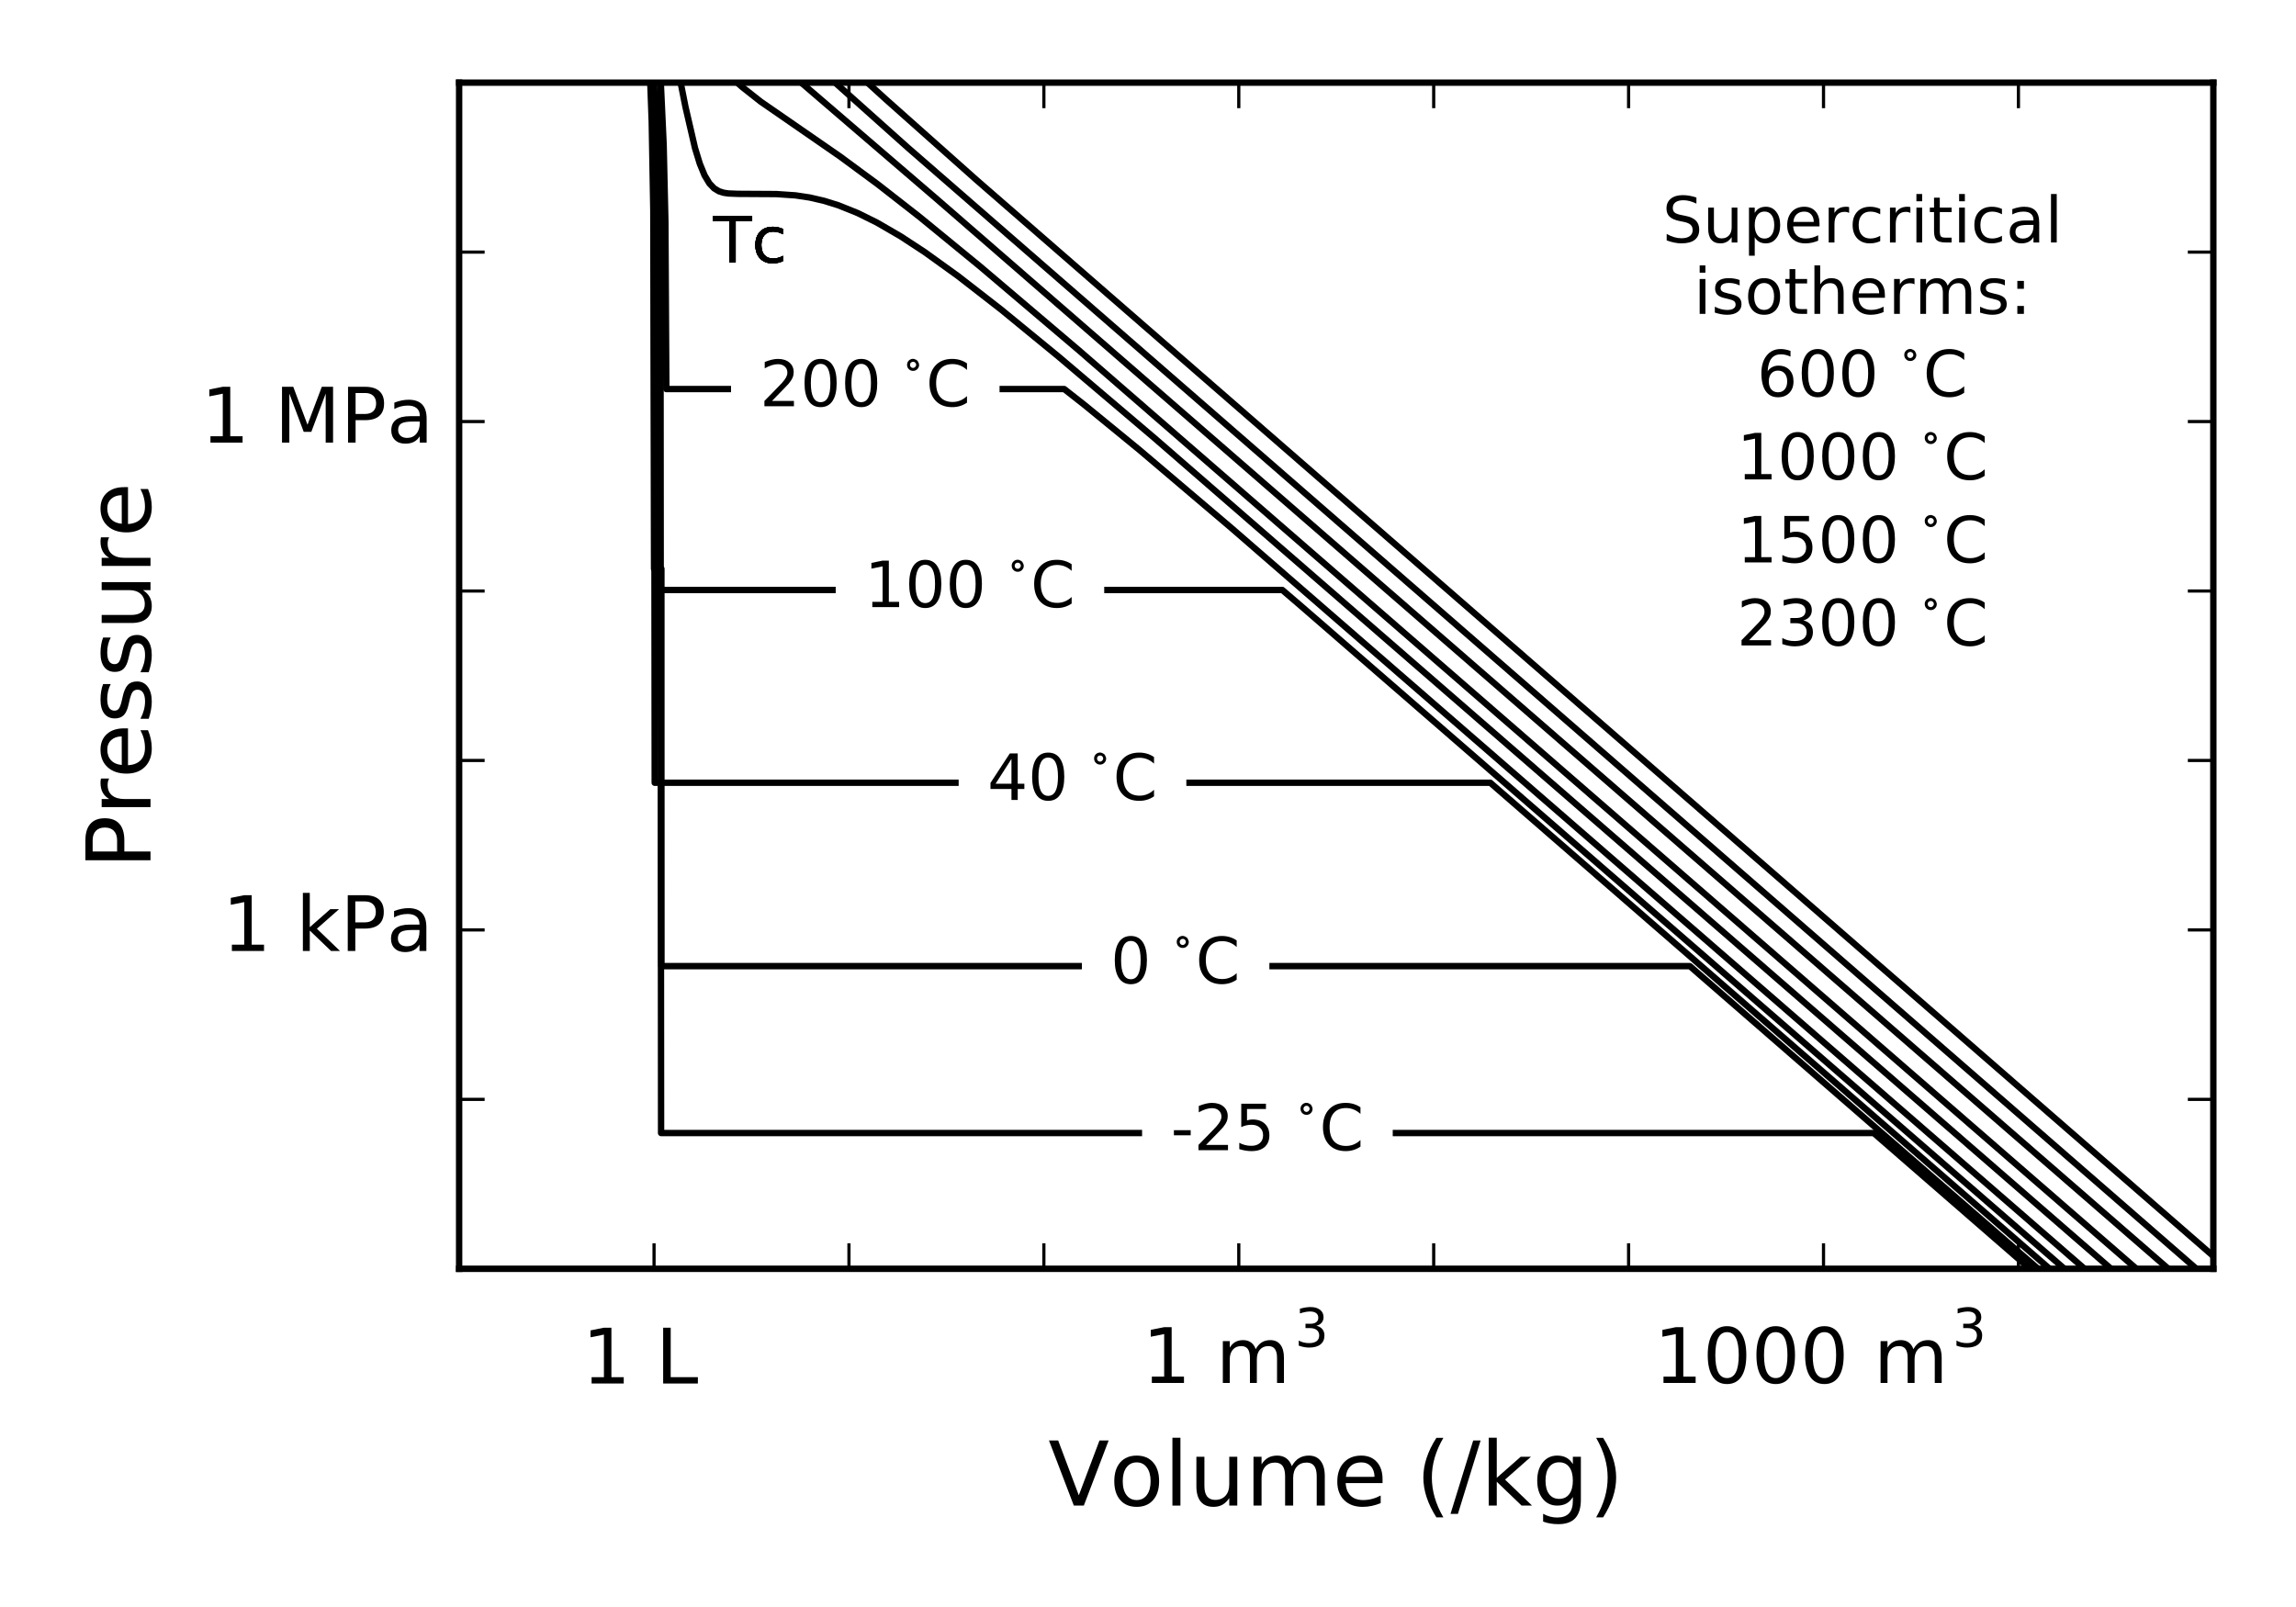 <?xml version="1.0" encoding="utf-8" standalone="no"?>
<!DOCTYPE svg PUBLIC "-//W3C//DTD SVG 1.1//EN"
  "http://www.w3.org/Graphics/SVG/1.1/DTD/svg11.dtd">
<!-- Created with matplotlib (http://matplotlib.org/) -->
<svg height="252pt" version="1.1" viewBox="0 0 360 252" width="360pt" xmlns="http://www.w3.org/2000/svg" xmlns:xlink="http://www.w3.org/1999/xlink">
 <defs>
  <style type="text/css">
*{stroke-linecap:butt;stroke-linejoin:round;stroke-miterlimit:100000;}
  </style>
 </defs>
 <g id="figure_1">
  <g id="patch_1">
   <path d="M 0 252 
L 360 252 
L 360 0 
L 0 0 
z
" style="fill:#ffffff;"/>
  </g>
  <g id="axes_1">
   <g id="patch_2">
    <path d="M 71.989 198.964 
L 347.04 198.964 
L 347.04 12.96 
L 71.989 12.96 
z
" style="fill:#ffffff;"/>
   </g>
   <g id="line2d_1">
    <path clip-path="url(#pd79fb20209)" d="M 318.279 198.964 
L 293.791 177.674 
L 103.654 177.674 
L 103.544 16.288 
L 103.508 12.96 
L 103.508 12.96 
" style="fill:none;stroke:#000000;stroke-linecap:square;"/>
   </g>
   <g id="line2d_2">
    <path clip-path="url(#pd79fb20209)" d="M 319.553 198.964 
L 264.958 151.503 
L 103.705 151.503 
L 103.705 89.193 
L 102.552 89.193 
L 102.437 32.981 
L 102.188 19.12 
L 101.963 12.96 
L 101.963 12.96 
" style="fill:none;stroke:#000000;stroke-linecap:square;"/>
   </g>
   <g id="line2d_3">
    <path clip-path="url(#pd79fb20209)" d="M 321.367 198.964 
L 233.669 122.746 
L 102.655 122.746 
L 102.553 32.921 
L 102.318 18.505 
L 102.134 12.96 
L 102.134 12.96 
" style="fill:none;stroke:#000000;stroke-linecap:square;"/>
   </g>
   <g id="line2d_4">
    <path clip-path="url(#pd79fb20209)" d="M 323.693 198.964 
L 203.926 94.974 
L 201.055 92.514 
L 103.115 92.514 
L 103.005 33.049 
L 102.775 19.389 
L 102.554 12.96 
L 102.554 12.96 
" style="fill:none;stroke:#000000;stroke-linecap:square;"/>
   </g>
   <g id="line2d_5">
    <path clip-path="url(#pd79fb20209)" d="M 326.845 198.964 
L 193.084 82.806 
L 178.638 70.54 
L 170.077 63.531 
L 166.867 61.01 
L 104.481 61.01 
L 104.33 34.801 
L 104.055 22.667 
L 103.633 13.445 
L 103.603 12.96 
L 103.603 12.96 
" style="fill:none;stroke:#000000;stroke-linecap:square;"/>
   </g>
   <g id="line2d_6">
    <path clip-path="url(#pd79fb20209)" d="M 331 198.964 
L 180.982 68.669 
L 165.98 55.929 
L 156.979 48.55 
L 150.228 43.303 
L 144.978 39.523 
L 141.227 37.067 
L 137.477 34.892 
L 134.476 33.409 
L 131.476 32.201 
L 129.226 31.497 
L 126.976 30.975 
L 124.725 30.637 
L 121.725 30.433 
L 115.724 30.397 
L 114.224 30.339 
L 113.474 30.229 
L 112.724 29.992 
L 111.974 29.538 
L 111.224 28.751 
L 110.474 27.498 
L 109.723 25.666 
L 108.973 23.218 
L 107.473 16.738 
L 106.723 12.96 
L 106.723 12.96 
" style="fill:none;stroke:#000000;stroke-linecap:square;"/>
   </g>
   <g id="line2d_7">
    <path clip-path="url(#pd79fb20209)" d="M 334.977 198.964 
L 169.158 54.932 
L 153.75 41.849 
L 144.212 34.035 
L 137.608 28.881 
L 131.738 24.555 
L 125.135 19.987 
L 119.265 15.932 
L 116.33 13.614 
L 115.597 12.96 
L 115.597 12.96 
" style="fill:none;stroke:#000000;stroke-linecap:square;"/>
   </g>
   <g id="line2d_8">
    <path clip-path="url(#pd79fb20209)" d="M 339.982 198.964 
L 147.135 31.432 
L 125.628 12.96 
L 125.628 12.96 
" style="fill:none;stroke:#000000;stroke-linecap:square;"/>
   </g>
   <g id="line2d_9">
    <path clip-path="url(#pd79fb20209)" d="M 344.379 198.964 
L 142.363 23.171 
L 130.941 12.96 
L 130.941 12.96 
" style="fill:none;stroke:#000000;stroke-linecap:square;"/>
   </g>
   <g id="line2d_10">
    <path clip-path="url(#pd79fb20209)" d="M 349.322 198.964 
L 153.138 28.249 
L 138.871 15.554 
L 136.017 12.96 
L 136.017 12.96 
" style="fill:none;stroke:#000000;stroke-linecap:square;"/>
   </g>
   <g id="patch_3">
    <path d="M 347.04 198.964 
L 347.04 12.96 
" style="fill:none;stroke:#000000;stroke-linecap:square;stroke-linejoin:miter;"/>
   </g>
   <g id="patch_4">
    <path d="M 71.989 198.964 
L 347.04 198.964 
" style="fill:none;stroke:#000000;stroke-linecap:square;stroke-linejoin:miter;"/>
   </g>
   <g id="patch_5">
    <path d="M 71.989 198.964 
L 71.989 12.96 
" style="fill:none;stroke:#000000;stroke-linecap:square;stroke-linejoin:miter;"/>
   </g>
   <g id="patch_6">
    <path d="M 71.989 12.96 
L 347.04 12.96 
" style="fill:none;stroke:#000000;stroke-linecap:square;stroke-linejoin:miter;"/>
   </g>
   <g id="matplotlib.axis_1">
    <g id="xtick_1">
     <g id="line2d_11">
      <defs>
       <path d="M 0 0 
L 0 -4 
" id="m6e76fb5f60" style="stroke:#000000;stroke-width:0.5;"/>
      </defs>
      <g>
       <use style="stroke:#000000;stroke-width:0.5;" x="102.551" xlink:href="#m6e76fb5f60" y="198.964"/>
      </g>
     </g>
     <g id="line2d_12">
      <defs>
       <path d="M 0 0 
L 0 4 
" id="m6446c2acc0" style="stroke:#000000;stroke-width:0.5;"/>
      </defs>
      <g>
       <use style="stroke:#000000;stroke-width:0.5;" x="102.551" xlink:href="#m6446c2acc0" y="12.96"/>
      </g>
     </g>
     <g id="text_1">
      <!-- $\mathregular{1\ L^{\ }}$ -->
      <defs>
       <path d="M 9.812 72.906 
L 19.672 72.906 
L 19.672 8.297 
L 55.172 8.297 
L 55.172 0 
L 9.812 0 
z
" id="BitstreamVeraSans-Roman-4c"/>
       <path d="M 12.406 8.297 
L 28.516 8.297 
L 28.516 63.922 
L 10.984 60.406 
L 10.984 69.391 
L 28.422 72.906 
L 38.281 72.906 
L 38.281 8.297 
L 54.391 8.297 
L 54.391 0 
L 12.406 0 
z
" id="BitstreamVeraSans-Roman-31"/>
      </defs>
      <g transform="translate(91.271 216.964)scale(0.12 -0.12)">
       <use transform="translate(0.0 0.094)" xlink:href="#BitstreamVeraSans-Roman-31"/>
       <use transform="translate(96.093 0.094)" xlink:href="#BitstreamVeraSans-Roman-4c"/>
      </g>
     </g>
    </g>
    <g id="xtick_2">
     <g id="line2d_13">
      <g>
       <use style="stroke:#000000;stroke-width:0.5;" x="133.112" xlink:href="#m6e76fb5f60" y="198.964"/>
      </g>
     </g>
     <g id="line2d_14">
      <g>
       <use style="stroke:#000000;stroke-width:0.5;" x="133.112" xlink:href="#m6446c2acc0" y="12.96"/>
      </g>
     </g>
    </g>
    <g id="xtick_3">
     <g id="line2d_15">
      <g>
       <use style="stroke:#000000;stroke-width:0.5;" x="163.673" xlink:href="#m6e76fb5f60" y="198.964"/>
      </g>
     </g>
     <g id="line2d_16">
      <g>
       <use style="stroke:#000000;stroke-width:0.5;" x="163.673" xlink:href="#m6446c2acc0" y="12.96"/>
      </g>
     </g>
    </g>
    <g id="xtick_4">
     <g id="line2d_17">
      <g>
       <use style="stroke:#000000;stroke-width:0.5;" x="194.234" xlink:href="#m6e76fb5f60" y="198.964"/>
      </g>
     </g>
     <g id="line2d_18">
      <g>
       <use style="stroke:#000000;stroke-width:0.5;" x="194.234" xlink:href="#m6446c2acc0" y="12.96"/>
      </g>
     </g>
     <g id="text_2">
      <!-- $\mathregular{1\ m^3}$ -->
      <defs>
       <path d="M 40.578 39.312 
Q 47.656 37.797 51.625 33 
Q 55.609 28.219 55.609 21.188 
Q 55.609 10.406 48.188 4.484 
Q 40.766 -1.422 27.094 -1.422 
Q 22.516 -1.422 17.656 -0.516 
Q 12.797 0.391 7.625 2.203 
L 7.625 11.719 
Q 11.719 9.328 16.594 8.109 
Q 21.484 6.891 26.812 6.891 
Q 36.078 6.891 40.938 10.547 
Q 45.797 14.203 45.797 21.188 
Q 45.797 27.641 41.281 31.266 
Q 36.766 34.906 28.719 34.906 
L 20.219 34.906 
L 20.219 43.016 
L 29.109 43.016 
Q 36.375 43.016 40.234 45.922 
Q 44.094 48.828 44.094 54.297 
Q 44.094 59.906 40.109 62.906 
Q 36.141 65.922 28.719 65.922 
Q 24.656 65.922 20.016 65.031 
Q 15.375 64.156 9.812 62.312 
L 9.812 71.094 
Q 15.438 72.656 20.344 73.438 
Q 25.25 74.219 29.594 74.219 
Q 40.828 74.219 47.359 69.109 
Q 53.906 64.016 53.906 55.328 
Q 53.906 49.266 50.438 45.094 
Q 46.969 40.922 40.578 39.312 
" id="BitstreamVeraSans-Roman-33"/>
       <path d="M 52 44.188 
Q 55.375 50.25 60.062 53.125 
Q 64.75 56 71.094 56 
Q 79.641 56 84.281 50.016 
Q 88.922 44.047 88.922 33.016 
L 88.922 0 
L 79.891 0 
L 79.891 32.719 
Q 79.891 40.578 77.094 44.375 
Q 74.312 48.188 68.609 48.188 
Q 61.625 48.188 57.562 43.547 
Q 53.516 38.922 53.516 30.906 
L 53.516 0 
L 44.484 0 
L 44.484 32.719 
Q 44.484 40.625 41.703 44.406 
Q 38.922 48.188 33.109 48.188 
Q 26.219 48.188 22.156 43.531 
Q 18.109 38.875 18.109 30.906 
L 18.109 0 
L 9.078 0 
L 9.078 54.688 
L 18.109 54.688 
L 18.109 46.188 
Q 21.188 51.219 25.484 53.609 
Q 29.781 56 35.688 56 
Q 41.656 56 45.828 52.969 
Q 50 49.953 52 44.188 
" id="BitstreamVeraSans-Roman-6d"/>
      </defs>
      <g transform="translate(179.114 216.964)scale(0.12 -0.12)">
       <use transform="translate(0.0 0.797)" xlink:href="#BitstreamVeraSans-Roman-31"/>
       <use transform="translate(96.093 0.797)" xlink:href="#BitstreamVeraSans-Roman-6d"/>
       <use transform="translate(199.018 48.047)scale(0.7)" xlink:href="#BitstreamVeraSans-Roman-33"/>
      </g>
     </g>
    </g>
    <g id="xtick_5">
     <g id="line2d_19">
      <g>
       <use style="stroke:#000000;stroke-width:0.5;" x="224.795" xlink:href="#m6e76fb5f60" y="198.964"/>
      </g>
     </g>
     <g id="line2d_20">
      <g>
       <use style="stroke:#000000;stroke-width:0.5;" x="224.795" xlink:href="#m6446c2acc0" y="12.96"/>
      </g>
     </g>
    </g>
    <g id="xtick_6">
     <g id="line2d_21">
      <g>
       <use style="stroke:#000000;stroke-width:0.5;" x="255.356" xlink:href="#m6e76fb5f60" y="198.964"/>
      </g>
     </g>
     <g id="line2d_22">
      <g>
       <use style="stroke:#000000;stroke-width:0.5;" x="255.356" xlink:href="#m6446c2acc0" y="12.96"/>
      </g>
     </g>
    </g>
    <g id="xtick_7">
     <g id="line2d_23">
      <g>
       <use style="stroke:#000000;stroke-width:0.5;" x="285.918" xlink:href="#m6e76fb5f60" y="198.964"/>
      </g>
     </g>
     <g id="line2d_24">
      <g>
       <use style="stroke:#000000;stroke-width:0.5;" x="285.918" xlink:href="#m6446c2acc0" y="12.96"/>
      </g>
     </g>
     <g id="text_3">
      <!-- $\mathregular{1000\ m^3}$ -->
      <defs>
       <path d="M 31.781 66.406 
Q 24.172 66.406 20.328 58.906 
Q 16.5 51.422 16.5 36.375 
Q 16.5 21.391 20.328 13.891 
Q 24.172 6.391 31.781 6.391 
Q 39.453 6.391 43.281 13.891 
Q 47.125 21.391 47.125 36.375 
Q 47.125 51.422 43.281 58.906 
Q 39.453 66.406 31.781 66.406 
M 31.781 74.219 
Q 44.047 74.219 50.516 64.516 
Q 56.984 54.828 56.984 36.375 
Q 56.984 17.969 50.516 8.266 
Q 44.047 -1.422 31.781 -1.422 
Q 19.531 -1.422 13.062 8.266 
Q 6.594 17.969 6.594 36.375 
Q 6.594 54.828 13.062 64.516 
Q 19.531 74.219 31.781 74.219 
" id="BitstreamVeraSans-Roman-30"/>
      </defs>
      <g transform="translate(259.338 216.964)scale(0.12 -0.12)">
       <use transform="translate(0.0 0.797)" xlink:href="#BitstreamVeraSans-Roman-31"/>
       <use transform="translate(63.623 0.797)" xlink:href="#BitstreamVeraSans-Roman-30"/>
       <use transform="translate(127.246 0.797)" xlink:href="#BitstreamVeraSans-Roman-30"/>
       <use transform="translate(190.869 0.797)" xlink:href="#BitstreamVeraSans-Roman-30"/>
       <use transform="translate(286.963 0.797)" xlink:href="#BitstreamVeraSans-Roman-6d"/>
       <use transform="translate(389.887 48.047)scale(0.7)" xlink:href="#BitstreamVeraSans-Roman-33"/>
      </g>
     </g>
    </g>
    <g id="xtick_8">
     <g id="line2d_25">
      <g>
       <use style="stroke:#000000;stroke-width:0.5;" x="316.479" xlink:href="#m6e76fb5f60" y="198.964"/>
      </g>
     </g>
     <g id="line2d_26">
      <g>
       <use style="stroke:#000000;stroke-width:0.5;" x="316.479" xlink:href="#m6446c2acc0" y="12.96"/>
      </g>
     </g>
    </g>
    <g id="text_4">
     <!-- Volume $\mathregular{(/kg)}$ -->
     <defs>
      <path d="M 9.422 75.984 
L 18.406 75.984 
L 18.406 0 
L 9.422 0 
z
" id="BitstreamVeraSans-Roman-6c"/>
      <path id="BitstreamVeraSans-Roman-20"/>
      <path d="M 9.078 75.984 
L 18.109 75.984 
L 18.109 31.109 
L 44.922 54.688 
L 56.391 54.688 
L 27.391 29.109 
L 57.625 0 
L 45.906 0 
L 18.109 26.703 
L 18.109 0 
L 9.078 0 
z
" id="BitstreamVeraSans-Roman-6b"/>
      <path d="M 30.609 48.391 
Q 23.391 48.391 19.188 42.75 
Q 14.984 37.109 14.984 27.297 
Q 14.984 17.484 19.156 11.844 
Q 23.344 6.203 30.609 6.203 
Q 37.797 6.203 41.984 11.859 
Q 46.188 17.531 46.188 27.297 
Q 46.188 37.016 41.984 42.703 
Q 37.797 48.391 30.609 48.391 
M 30.609 56 
Q 42.328 56 49.016 48.375 
Q 55.719 40.766 55.719 27.297 
Q 55.719 13.875 49.016 6.219 
Q 42.328 -1.422 30.609 -1.422 
Q 18.844 -1.422 12.172 6.219 
Q 5.516 13.875 5.516 27.297 
Q 5.516 40.766 12.172 48.375 
Q 18.844 56 30.609 56 
" id="BitstreamVeraSans-Roman-6f"/>
      <path d="M 8.016 75.875 
L 15.828 75.875 
Q 23.141 64.359 26.781 53.312 
Q 30.422 42.281 30.422 31.391 
Q 30.422 20.453 26.781 9.375 
Q 23.141 -1.703 15.828 -13.188 
L 8.016 -13.188 
Q 14.5 -2 17.703 9.062 
Q 20.906 20.125 20.906 31.391 
Q 20.906 42.672 17.703 53.656 
Q 14.5 64.656 8.016 75.875 
" id="BitstreamVeraSans-Roman-29"/>
      <path d="M 25.391 72.906 
L 33.688 72.906 
L 8.297 -9.281 
L 0 -9.281 
z
" id="BitstreamVeraSans-Roman-2f"/>
      <path d="M 45.406 27.984 
Q 45.406 37.75 41.375 43.109 
Q 37.359 48.484 30.078 48.484 
Q 22.859 48.484 18.828 43.109 
Q 14.797 37.75 14.797 27.984 
Q 14.797 18.266 18.828 12.891 
Q 22.859 7.516 30.078 7.516 
Q 37.359 7.516 41.375 12.891 
Q 45.406 18.266 45.406 27.984 
M 54.391 6.781 
Q 54.391 -7.172 48.188 -13.984 
Q 42 -20.797 29.203 -20.797 
Q 24.469 -20.797 20.266 -20.094 
Q 16.062 -19.391 12.109 -17.922 
L 12.109 -9.188 
Q 16.062 -11.328 19.922 -12.344 
Q 23.781 -13.375 27.781 -13.375 
Q 36.625 -13.375 41.016 -8.766 
Q 45.406 -4.156 45.406 5.172 
L 45.406 9.625 
Q 42.625 4.781 38.281 2.391 
Q 33.938 0 27.875 0 
Q 17.828 0 11.672 7.656 
Q 5.516 15.328 5.516 27.984 
Q 5.516 40.672 11.672 48.328 
Q 17.828 56 27.875 56 
Q 33.938 56 38.281 53.609 
Q 42.625 51.219 45.406 46.391 
L 45.406 54.688 
L 54.391 54.688 
z
" id="BitstreamVeraSans-Roman-67"/>
      <path d="M 56.203 29.594 
L 56.203 25.203 
L 14.891 25.203 
Q 15.484 15.922 20.484 11.062 
Q 25.484 6.203 34.422 6.203 
Q 39.594 6.203 44.453 7.469 
Q 49.312 8.734 54.109 11.281 
L 54.109 2.781 
Q 49.266 0.734 44.188 -0.344 
Q 39.109 -1.422 33.891 -1.422 
Q 20.797 -1.422 13.156 6.188 
Q 5.516 13.812 5.516 26.812 
Q 5.516 40.234 12.766 48.109 
Q 20.016 56 32.328 56 
Q 43.359 56 49.781 48.891 
Q 56.203 41.797 56.203 29.594 
M 47.219 32.234 
Q 47.125 39.594 43.094 43.984 
Q 39.062 48.391 32.422 48.391 
Q 24.906 48.391 20.391 44.141 
Q 15.875 39.891 15.188 32.172 
z
" id="BitstreamVeraSans-Roman-65"/>
      <path d="M 28.609 0 
L 0.781 72.906 
L 11.078 72.906 
L 34.188 11.531 
L 57.328 72.906 
L 67.578 72.906 
L 39.797 0 
z
" id="BitstreamVeraSans-Roman-56"/>
      <path d="M 8.5 21.578 
L 8.5 54.688 
L 17.484 54.688 
L 17.484 21.922 
Q 17.484 14.156 20.5 10.266 
Q 23.531 6.391 29.594 6.391 
Q 36.859 6.391 41.078 11.031 
Q 45.312 15.672 45.312 23.688 
L 45.312 54.688 
L 54.297 54.688 
L 54.297 0 
L 45.312 0 
L 45.312 8.406 
Q 42.047 3.422 37.719 1 
Q 33.406 -1.422 27.688 -1.422 
Q 18.266 -1.422 13.375 4.438 
Q 8.5 10.297 8.5 21.578 
" id="BitstreamVeraSans-Roman-75"/>
      <path d="M 31 75.875 
Q 24.469 64.656 21.281 53.656 
Q 18.109 42.672 18.109 31.391 
Q 18.109 20.125 21.312 9.062 
Q 24.516 -2 31 -13.188 
L 23.188 -13.188 
Q 15.875 -1.703 12.234 9.375 
Q 8.594 20.453 8.594 31.391 
Q 8.594 42.281 12.203 53.312 
Q 15.828 64.359 23.188 75.875 
z
" id="BitstreamVeraSans-Roman-28"/>
     </defs>
     <g transform="translate(164.365 236.1)scale(0.14 -0.14)">
      <use transform="translate(0.0 0.016)" xlink:href="#BitstreamVeraSans-Roman-56"/>
      <use transform="translate(68.408 0.016)" xlink:href="#BitstreamVeraSans-Roman-6f"/>
      <use transform="translate(129.59 0.016)" xlink:href="#BitstreamVeraSans-Roman-6c"/>
      <use transform="translate(157.373 0.016)" xlink:href="#BitstreamVeraSans-Roman-75"/>
      <use transform="translate(220.752 0.016)" xlink:href="#BitstreamVeraSans-Roman-6d"/>
      <use transform="translate(318.164 0.016)" xlink:href="#BitstreamVeraSans-Roman-65"/>
      <use transform="translate(379.688 0.016)" xlink:href="#BitstreamVeraSans-Roman-20"/>
      <use transform="translate(411.475 0.016)" xlink:href="#BitstreamVeraSans-Roman-28"/>
      <use transform="translate(450.488 0.016)" xlink:href="#BitstreamVeraSans-Roman-2f"/>
      <use transform="translate(484.18 0.016)" xlink:href="#BitstreamVeraSans-Roman-6b"/>
      <use transform="translate(542.09 0.016)" xlink:href="#BitstreamVeraSans-Roman-67"/>
      <use transform="translate(605.566 0.016)" xlink:href="#BitstreamVeraSans-Roman-29"/>
     </g>
    </g>
   </g>
   <g id="matplotlib.axis_2">
    <g id="ytick_1">
     <g id="line2d_27">
      <defs>
       <path d="M 0 0 
L 4 0 
" id="maf00cd30ac" style="stroke:#000000;stroke-width:0.5;"/>
      </defs>
      <g>
       <use style="stroke:#000000;stroke-width:0.5;" x="71.989" xlink:href="#maf00cd30ac" y="198.964"/>
      </g>
     </g>
     <g id="line2d_28">
      <defs>
       <path d="M 0 0 
L -4 0 
" id="md126d3b4e6" style="stroke:#000000;stroke-width:0.5;"/>
      </defs>
      <g>
       <use style="stroke:#000000;stroke-width:0.5;" x="347.04" xlink:href="#md126d3b4e6" y="198.964"/>
      </g>
     </g>
    </g>
    <g id="ytick_2">
     <g id="line2d_29">
      <g>
       <use style="stroke:#000000;stroke-width:0.5;" x="71.989" xlink:href="#maf00cd30ac" y="172.392"/>
      </g>
     </g>
     <g id="line2d_30">
      <g>
       <use style="stroke:#000000;stroke-width:0.5;" x="347.04" xlink:href="#md126d3b4e6" y="172.392"/>
      </g>
     </g>
    </g>
    <g id="ytick_3">
     <g id="line2d_31">
      <g>
       <use style="stroke:#000000;stroke-width:0.5;" x="71.989" xlink:href="#maf00cd30ac" y="145.82"/>
      </g>
     </g>
     <g id="line2d_32">
      <g>
       <use style="stroke:#000000;stroke-width:0.5;" x="347.04" xlink:href="#md126d3b4e6" y="145.82"/>
      </g>
     </g>
     <g id="text_5">
      <!-- $\mathregular{1\ kPa}$ -->
      <defs>
       <path d="M 19.672 64.797 
L 19.672 37.406 
L 32.078 37.406 
Q 38.969 37.406 42.719 40.969 
Q 46.484 44.531 46.484 51.125 
Q 46.484 57.672 42.719 61.234 
Q 38.969 64.797 32.078 64.797 
z
M 9.812 72.906 
L 32.078 72.906 
Q 44.344 72.906 50.609 67.359 
Q 56.891 61.812 56.891 51.125 
Q 56.891 40.328 50.609 34.812 
Q 44.344 29.297 32.078 29.297 
L 19.672 29.297 
L 19.672 0 
L 9.812 0 
z
" id="BitstreamVeraSans-Roman-50"/>
       <path d="M 34.281 27.484 
Q 23.391 27.484 19.188 25 
Q 14.984 22.516 14.984 16.5 
Q 14.984 11.719 18.141 8.906 
Q 21.297 6.109 26.703 6.109 
Q 34.188 6.109 38.703 11.406 
Q 43.219 16.703 43.219 25.484 
L 43.219 27.484 
z
M 52.203 31.203 
L 52.203 0 
L 43.219 0 
L 43.219 8.297 
Q 40.141 3.328 35.547 0.953 
Q 30.953 -1.422 24.312 -1.422 
Q 15.922 -1.422 10.953 3.297 
Q 6 8.016 6 15.922 
Q 6 25.141 12.172 29.828 
Q 18.359 34.516 30.609 34.516 
L 43.219 34.516 
L 43.219 35.406 
Q 43.219 41.609 39.141 45 
Q 35.062 48.391 27.688 48.391 
Q 23 48.391 18.547 47.266 
Q 14.109 46.141 10.016 43.891 
L 10.016 52.203 
Q 14.938 54.109 19.578 55.047 
Q 24.219 56 28.609 56 
Q 40.484 56 46.344 49.844 
Q 52.203 43.703 52.203 31.203 
" id="BitstreamVeraSans-Roman-61"/>
      </defs>
      <g transform="translate(34.869 149.132)scale(0.12 -0.12)">
       <use transform="translate(0.0 0.016)" xlink:href="#BitstreamVeraSans-Roman-31"/>
       <use transform="translate(96.093 0.016)" xlink:href="#BitstreamVeraSans-Roman-6b"/>
       <use transform="translate(154.004 0.016)" xlink:href="#BitstreamVeraSans-Roman-50"/>
       <use transform="translate(214.306 0.016)" xlink:href="#BitstreamVeraSans-Roman-61"/>
      </g>
     </g>
    </g>
    <g id="ytick_4">
     <g id="line2d_33">
      <g>
       <use style="stroke:#000000;stroke-width:0.5;" x="71.989" xlink:href="#maf00cd30ac" y="119.248"/>
      </g>
     </g>
     <g id="line2d_34">
      <g>
       <use style="stroke:#000000;stroke-width:0.5;" x="347.04" xlink:href="#md126d3b4e6" y="119.248"/>
      </g>
     </g>
    </g>
    <g id="ytick_5">
     <g id="line2d_35">
      <g>
       <use style="stroke:#000000;stroke-width:0.5;" x="71.989" xlink:href="#maf00cd30ac" y="92.676"/>
      </g>
     </g>
     <g id="line2d_36">
      <g>
       <use style="stroke:#000000;stroke-width:0.5;" x="347.04" xlink:href="#md126d3b4e6" y="92.676"/>
      </g>
     </g>
    </g>
    <g id="ytick_6">
     <g id="line2d_37">
      <g>
       <use style="stroke:#000000;stroke-width:0.5;" x="71.989" xlink:href="#maf00cd30ac" y="66.104"/>
      </g>
     </g>
     <g id="line2d_38">
      <g>
       <use style="stroke:#000000;stroke-width:0.5;" x="347.04" xlink:href="#md126d3b4e6" y="66.104"/>
      </g>
     </g>
     <g id="text_6">
      <!-- $\mathregular{1\ MPa}$ -->
      <defs>
       <path d="M 9.812 72.906 
L 24.516 72.906 
L 43.109 23.297 
L 61.812 72.906 
L 76.516 72.906 
L 76.516 0 
L 66.891 0 
L 66.891 64.016 
L 48.094 14.016 
L 38.188 14.016 
L 19.391 64.016 
L 19.391 0 
L 9.812 0 
z
" id="BitstreamVeraSans-Roman-4d"/>
      </defs>
      <g transform="translate(31.509 69.415)scale(0.12 -0.12)">
       <use transform="translate(0.0 0.094)" xlink:href="#BitstreamVeraSans-Roman-31"/>
       <use transform="translate(96.093 0.094)" xlink:href="#BitstreamVeraSans-Roman-4d"/>
       <use transform="translate(182.373 0.094)" xlink:href="#BitstreamVeraSans-Roman-50"/>
       <use transform="translate(242.675 0.094)" xlink:href="#BitstreamVeraSans-Roman-61"/>
      </g>
     </g>
    </g>
    <g id="ytick_7">
     <g id="line2d_39">
      <g>
       <use style="stroke:#000000;stroke-width:0.5;" x="71.989" xlink:href="#maf00cd30ac" y="39.532"/>
      </g>
     </g>
     <g id="line2d_40">
      <g>
       <use style="stroke:#000000;stroke-width:0.5;" x="347.04" xlink:href="#md126d3b4e6" y="39.532"/>
      </g>
     </g>
    </g>
    <g id="text_7">
     <!-- Pressure -->
     <defs>
      <path d="M 44.281 53.078 
L 44.281 44.578 
Q 40.484 46.531 36.375 47.5 
Q 32.281 48.484 27.875 48.484 
Q 21.188 48.484 17.844 46.438 
Q 14.5 44.391 14.5 40.281 
Q 14.5 37.156 16.891 35.375 
Q 19.281 33.594 26.516 31.984 
L 29.594 31.297 
Q 39.156 29.25 43.188 25.516 
Q 47.219 21.781 47.219 15.094 
Q 47.219 7.469 41.188 3.016 
Q 35.156 -1.422 24.609 -1.422 
Q 20.219 -1.422 15.453 -0.562 
Q 10.688 0.297 5.422 2 
L 5.422 11.281 
Q 10.406 8.688 15.234 7.391 
Q 20.062 6.109 24.812 6.109 
Q 31.156 6.109 34.562 8.281 
Q 37.984 10.453 37.984 14.406 
Q 37.984 18.062 35.516 20.016 
Q 33.062 21.969 24.703 23.781 
L 21.578 24.516 
Q 13.234 26.266 9.516 29.906 
Q 5.812 33.547 5.812 39.891 
Q 5.812 47.609 11.281 51.797 
Q 16.75 56 26.812 56 
Q 31.781 56 36.172 55.266 
Q 40.578 54.547 44.281 53.078 
" id="BitstreamVeraSans-Roman-73"/>
      <path d="M 41.109 46.297 
Q 39.594 47.172 37.812 47.578 
Q 36.031 48 33.891 48 
Q 26.266 48 22.188 43.047 
Q 18.109 38.094 18.109 28.812 
L 18.109 0 
L 9.078 0 
L 9.078 54.688 
L 18.109 54.688 
L 18.109 46.188 
Q 20.953 51.172 25.484 53.578 
Q 30.031 56 36.531 56 
Q 37.453 56 38.578 55.875 
Q 39.703 55.766 41.062 55.516 
z
" id="BitstreamVeraSans-Roman-72"/>
     </defs>
     <g transform="translate(23.598 136.277)rotate(-90.0)scale(0.14 -0.14)">
      <use xlink:href="#BitstreamVeraSans-Roman-50"/>
      <use x="60.287" xlink:href="#BitstreamVeraSans-Roman-72"/>
      <use x="101.369" xlink:href="#BitstreamVeraSans-Roman-65"/>
      <use x="162.893" xlink:href="#BitstreamVeraSans-Roman-73"/>
      <use x="214.992" xlink:href="#BitstreamVeraSans-Roman-73"/>
      <use x="267.092" xlink:href="#BitstreamVeraSans-Roman-75"/>
      <use x="330.471" xlink:href="#BitstreamVeraSans-Roman-72"/>
      <use x="371.553" xlink:href="#BitstreamVeraSans-Roman-65"/>
     </g>
    </g>
   </g>
   <g id="text_8">
    <g id="patch_7">
     <path d="M 179.572 186.513 
L 217.872 186.513 
L 217.872 168.835 
L 179.572 168.835 
z
" style="fill:#ffffff;stroke:#ffffff;stroke-linejoin:miter;"/>
    </g>
    <!-- -25 $\mathregular{^{\circ}C}$ -->
    <defs>
     <path d="M 10.797 72.906 
L 49.516 72.906 
L 49.516 64.594 
L 19.828 64.594 
L 19.828 46.734 
Q 21.969 47.469 24.109 47.828 
Q 26.266 48.188 28.422 48.188 
Q 40.625 48.188 47.75 41.5 
Q 54.891 34.812 54.891 23.391 
Q 54.891 11.625 47.562 5.094 
Q 40.234 -1.422 26.906 -1.422 
Q 22.312 -1.422 17.547 -0.641 
Q 12.797 0.141 7.719 1.703 
L 7.719 11.625 
Q 12.109 9.234 16.797 8.062 
Q 21.484 6.891 26.703 6.891 
Q 35.156 6.891 40.078 11.328 
Q 45.016 15.766 45.016 23.391 
Q 45.016 31 40.078 35.438 
Q 35.156 39.891 26.703 39.891 
Q 22.75 39.891 18.812 39.016 
Q 14.891 38.141 10.797 36.281 
z
" id="BitstreamVeraSans-Roman-35"/>
     <path d="M 23.203 38.703 
Q 31 30.797 31 25.188 
Q 31 19.594 27.047 15.641 
Q 23.094 11.703 17.5 11.703 
Q 11.797 11.703 7.891 15.641 
Q 4 19.594 4 25.406 
Q 4 31 7.953 34.844 
Q 11.906 38.703 17.703 38.703 
Q 23.203 38.703 31 30.797 
M 20.406 18.297 
Q 24.406 22.297 24.406 25.188 
Q 24.406 28.094 22.406 30.094 
Q 20.406 32.094 17.703 32.094 
Q 14.594 32.094 12.594 30.141 
Q 10.594 28.203 10.594 25.406 
Q 10.594 22.297 12.547 20.297 
Q 14.5 18.297 17.5 18.297 
Q 20.406 18.297 24.406 22.297 
" id="STIXGeneral-Regular-2218"/>
     <path d="M 64.406 67.281 
L 64.406 56.891 
Q 59.422 61.531 53.781 63.812 
Q 48.141 66.109 41.797 66.109 
Q 29.297 66.109 22.656 58.469 
Q 16.016 50.828 16.016 36.375 
Q 16.016 21.969 22.656 14.328 
Q 29.297 6.688 41.797 6.688 
Q 48.141 6.688 53.781 8.984 
Q 59.422 11.281 64.406 15.922 
L 64.406 5.609 
Q 59.234 2.094 53.438 0.328 
Q 47.656 -1.422 41.219 -1.422 
Q 24.656 -1.422 15.125 8.703 
Q 5.609 18.844 5.609 36.375 
Q 5.609 53.953 15.125 64.078 
Q 24.656 74.219 41.219 74.219 
Q 47.75 74.219 53.531 72.484 
Q 59.328 70.75 64.406 67.281 
" id="BitstreamVeraSans-Roman-43"/>
     <path d="M 4.891 31.391 
L 31.203 31.391 
L 31.203 23.391 
L 4.891 23.391 
z
" id="BitstreamVeraSans-Roman-2d"/>
     <path d="M 19.188 8.297 
L 53.609 8.297 
L 53.609 0 
L 7.328 0 
L 7.328 8.297 
Q 12.938 14.109 22.625 23.891 
Q 32.328 33.688 34.812 36.531 
Q 39.547 41.844 41.422 45.531 
Q 43.312 49.219 43.312 52.781 
Q 43.312 58.594 39.234 62.25 
Q 35.156 65.922 28.609 65.922 
Q 23.969 65.922 18.812 64.312 
Q 13.672 62.703 7.812 59.422 
L 7.812 69.391 
Q 13.766 71.781 18.938 73 
Q 24.125 74.219 28.422 74.219 
Q 39.75 74.219 46.484 68.547 
Q 53.219 62.891 53.219 53.422 
Q 53.219 48.922 51.531 44.891 
Q 49.859 40.875 45.406 35.406 
Q 44.188 33.984 37.641 27.219 
Q 31.109 20.453 19.188 8.297 
" id="BitstreamVeraSans-Roman-32"/>
    </defs>
    <g transform="translate(183.572 180.434)scale(0.1 -0.1)">
     <use transform="translate(0.0 0.658)" xlink:href="#BitstreamVeraSans-Roman-2d"/>
     <use transform="translate(36.084 0.658)" xlink:href="#BitstreamVeraSans-Roman-32"/>
     <use transform="translate(99.707 0.658)" xlink:href="#BitstreamVeraSans-Roman-35"/>
     <use transform="translate(163.33 0.658)" xlink:href="#BitstreamVeraSans-Roman-20"/>
     <use transform="translate(200.63 47.908)scale(0.7)" xlink:href="#STIXGeneral-Regular-2218"/>
     <use transform="translate(233.005 0.658)" xlink:href="#BitstreamVeraSans-Roman-43"/>
    </g>
   </g>
   <g id="text_9">
    <g id="patch_8">
     <path d="M 170.132 160.342 
L 198.532 160.342 
L 198.532 142.664 
L 170.132 142.664 
z
" style="fill:#ffffff;stroke:#ffffff;stroke-linejoin:miter;"/>
    </g>
    <!-- 0 $\mathregular{^{\circ}C}$ -->
    <g transform="translate(174.132 154.262)scale(0.1 -0.1)">
     <use transform="translate(0.0 0.658)" xlink:href="#BitstreamVeraSans-Roman-30"/>
     <use transform="translate(63.623 0.658)" xlink:href="#BitstreamVeraSans-Roman-20"/>
     <use transform="translate(100.923 47.908)scale(0.7)" xlink:href="#STIXGeneral-Regular-2218"/>
     <use transform="translate(133.298 0.658)" xlink:href="#BitstreamVeraSans-Roman-43"/>
    </g>
   </g>
   <g id="text_10">
    <g id="patch_9">
     <path d="M 150.812 131.585 
L 185.512 131.585 
L 185.512 113.907 
L 150.812 113.907 
z
" style="fill:#ffffff;stroke:#ffffff;stroke-linejoin:miter;"/>
    </g>
    <!-- 40 $\mathregular{^{\circ}C}$ -->
    <defs>
     <path d="M 37.797 64.312 
L 12.891 25.391 
L 37.797 25.391 
z
M 35.203 72.906 
L 47.609 72.906 
L 47.609 25.391 
L 58.016 25.391 
L 58.016 17.188 
L 47.609 17.188 
L 47.609 0 
L 37.797 0 
L 37.797 17.188 
L 4.891 17.188 
L 4.891 26.703 
z
" id="BitstreamVeraSans-Roman-34"/>
    </defs>
    <g transform="translate(154.812 125.506)scale(0.1 -0.1)">
     <use transform="translate(0.0 0.658)" xlink:href="#BitstreamVeraSans-Roman-34"/>
     <use transform="translate(63.623 0.658)" xlink:href="#BitstreamVeraSans-Roman-30"/>
     <use transform="translate(127.246 0.658)" xlink:href="#BitstreamVeraSans-Roman-20"/>
     <use transform="translate(164.546 47.908)scale(0.7)" xlink:href="#STIXGeneral-Regular-2218"/>
     <use transform="translate(196.921 0.658)" xlink:href="#BitstreamVeraSans-Roman-43"/>
    </g>
   </g>
   <g id="text_11">
    <g id="patch_10">
     <path d="M 131.535 101.353 
L 172.635 101.353 
L 172.635 83.675 
L 131.535 83.675 
z
" style="fill:#ffffff;stroke:#ffffff;stroke-linejoin:miter;"/>
    </g>
    <!-- 100 $\mathregular{^{\circ}C}$ -->
    <g transform="translate(135.535 95.273)scale(0.1 -0.1)">
     <use transform="translate(0.0 0.658)" xlink:href="#BitstreamVeraSans-Roman-31"/>
     <use transform="translate(63.623 0.658)" xlink:href="#BitstreamVeraSans-Roman-30"/>
     <use transform="translate(127.246 0.658)" xlink:href="#BitstreamVeraSans-Roman-30"/>
     <use transform="translate(190.869 0.658)" xlink:href="#BitstreamVeraSans-Roman-20"/>
     <use transform="translate(228.169 47.908)scale(0.7)" xlink:href="#STIXGeneral-Regular-2218"/>
     <use transform="translate(260.544 0.658)" xlink:href="#BitstreamVeraSans-Roman-43"/>
    </g>
   </g>
   <g id="text_12">
    <g id="patch_11">
     <path d="M 115.124 69.849 
L 156.224 69.849 
L 156.224 52.171 
L 115.124 52.171 
z
" style="fill:#ffffff;stroke:#ffffff;stroke-linejoin:miter;"/>
    </g>
    <!-- 200 $\mathregular{^{\circ}C}$ -->
    <g transform="translate(119.124 63.769)scale(0.1 -0.1)">
     <use transform="translate(0.0 0.658)" xlink:href="#BitstreamVeraSans-Roman-32"/>
     <use transform="translate(63.623 0.658)" xlink:href="#BitstreamVeraSans-Roman-30"/>
     <use transform="translate(127.246 0.658)" xlink:href="#BitstreamVeraSans-Roman-30"/>
     <use transform="translate(190.869 0.658)" xlink:href="#BitstreamVeraSans-Roman-20"/>
     <use transform="translate(228.169 47.908)scale(0.7)" xlink:href="#STIXGeneral-Regular-2218"/>
     <use transform="translate(260.544 0.658)" xlink:href="#BitstreamVeraSans-Roman-43"/>
    </g>
   </g>
   <g id="text_13">
    <!-- Tc -->
    <defs>
     <path d="M -0.297 72.906 
L 61.375 72.906 
L 61.375 64.594 
L 35.5 64.594 
L 35.5 0 
L 25.594 0 
L 25.594 64.594 
L -0.297 64.594 
z
" id="BitstreamVeraSans-Roman-54"/>
     <path d="M 48.781 52.594 
L 48.781 44.188 
Q 44.969 46.297 41.141 47.344 
Q 37.312 48.391 33.406 48.391 
Q 24.656 48.391 19.812 42.844 
Q 14.984 37.312 14.984 27.297 
Q 14.984 17.281 19.812 11.734 
Q 24.656 6.203 33.406 6.203 
Q 37.312 6.203 41.141 7.25 
Q 44.969 8.297 48.781 10.406 
L 48.781 2.094 
Q 45.016 0.344 40.984 -0.531 
Q 36.969 -1.422 32.422 -1.422 
Q 20.062 -1.422 12.781 6.344 
Q 5.516 14.109 5.516 27.297 
Q 5.516 40.672 12.859 48.328 
Q 20.219 56 33.016 56 
Q 37.156 56 41.109 55.141 
Q 45.062 54.297 48.781 52.594 
" id="BitstreamVeraSans-Roman-63"/>
    </defs>
    <g transform="translate(111.801 41.158)scale(0.1 -0.1)">
     <use xlink:href="#BitstreamVeraSans-Roman-54"/>
     <use x="60.818" xlink:href="#BitstreamVeraSans-Roman-63"/>
    </g>
   </g>
   <g id="text_14">
    <!-- Tc -->
    <g transform="translate(111.801 41.158)scale(0.1 -0.1)">
     <use xlink:href="#BitstreamVeraSans-Roman-54"/>
     <use x="60.818" xlink:href="#BitstreamVeraSans-Roman-63"/>
    </g>
   </g>
   <g id="text_15">
    <!-- Tc -->
    <g transform="translate(111.801 41.158)scale(0.1 -0.1)">
     <use xlink:href="#BitstreamVeraSans-Roman-54"/>
     <use x="60.818" xlink:href="#BitstreamVeraSans-Roman-63"/>
    </g>
   </g>
   <g id="text_16">
    <!-- Tc -->
    <g transform="translate(111.801 41.158)scale(0.1 -0.1)">
     <use xlink:href="#BitstreamVeraSans-Roman-54"/>
     <use x="60.818" xlink:href="#BitstreamVeraSans-Roman-63"/>
    </g>
   </g>
   <g id="text_17">
    <!-- Tc -->
    <g transform="translate(111.801 41.158)scale(0.1 -0.1)">
     <use xlink:href="#BitstreamVeraSans-Roman-54"/>
     <use x="60.818" xlink:href="#BitstreamVeraSans-Roman-63"/>
    </g>
   </g>
   <g id="text_18">
    <!-- Supercritical -->
    <defs>
     <path d="M 18.109 8.203 
L 18.109 -20.797 
L 9.078 -20.797 
L 9.078 54.688 
L 18.109 54.688 
L 18.109 46.391 
Q 20.953 51.266 25.266 53.625 
Q 29.594 56 35.594 56 
Q 45.562 56 51.781 48.094 
Q 58.016 40.188 58.016 27.297 
Q 58.016 14.406 51.781 6.484 
Q 45.562 -1.422 35.594 -1.422 
Q 29.594 -1.422 25.266 0.953 
Q 20.953 3.328 18.109 8.203 
M 48.688 27.297 
Q 48.688 37.203 44.609 42.844 
Q 40.531 48.484 33.406 48.484 
Q 26.266 48.484 22.188 42.844 
Q 18.109 37.203 18.109 27.297 
Q 18.109 17.391 22.188 11.75 
Q 26.266 6.109 33.406 6.109 
Q 40.531 6.109 44.609 11.75 
Q 48.688 17.391 48.688 27.297 
" id="BitstreamVeraSans-Roman-70"/>
     <path d="M 53.516 70.516 
L 53.516 60.891 
Q 47.906 63.578 42.922 64.891 
Q 37.938 66.219 33.297 66.219 
Q 25.25 66.219 20.875 63.094 
Q 16.5 59.969 16.5 54.203 
Q 16.5 49.359 19.406 46.891 
Q 22.312 44.438 30.422 42.922 
L 36.375 41.703 
Q 47.406 39.594 52.656 34.297 
Q 57.906 29 57.906 20.125 
Q 57.906 9.516 50.797 4.047 
Q 43.703 -1.422 29.984 -1.422 
Q 24.812 -1.422 18.969 -0.25 
Q 13.141 0.922 6.891 3.219 
L 6.891 13.375 
Q 12.891 10.016 18.656 8.297 
Q 24.422 6.594 29.984 6.594 
Q 38.422 6.594 43.016 9.906 
Q 47.609 13.234 47.609 19.391 
Q 47.609 24.75 44.312 27.781 
Q 41.016 30.812 33.5 32.328 
L 27.484 33.5 
Q 16.453 35.688 11.516 40.375 
Q 6.594 45.062 6.594 53.422 
Q 6.594 63.094 13.406 68.656 
Q 20.219 74.219 32.172 74.219 
Q 37.312 74.219 42.625 73.281 
Q 47.953 72.359 53.516 70.516 
" id="BitstreamVeraSans-Roman-53"/>
     <path d="M 9.422 54.688 
L 18.406 54.688 
L 18.406 0 
L 9.422 0 
z
M 9.422 75.984 
L 18.406 75.984 
L 18.406 64.594 
L 9.422 64.594 
z
" id="BitstreamVeraSans-Roman-69"/>
     <path d="M 18.312 70.219 
L 18.312 54.688 
L 36.812 54.688 
L 36.812 47.703 
L 18.312 47.703 
L 18.312 18.016 
Q 18.312 11.328 20.141 9.422 
Q 21.969 7.516 27.594 7.516 
L 36.812 7.516 
L 36.812 0 
L 27.594 0 
Q 17.188 0 13.234 3.875 
Q 9.281 7.766 9.281 18.016 
L 9.281 47.703 
L 2.688 47.703 
L 2.688 54.688 
L 9.281 54.688 
L 9.281 70.219 
z
" id="BitstreamVeraSans-Roman-74"/>
    </defs>
    <g transform="translate(260.637 38.021)scale(0.1 -0.1)">
     <use xlink:href="#BitstreamVeraSans-Roman-53"/>
     <use x="63.477" xlink:href="#BitstreamVeraSans-Roman-75"/>
     <use x="126.855" xlink:href="#BitstreamVeraSans-Roman-70"/>
     <use x="190.332" xlink:href="#BitstreamVeraSans-Roman-65"/>
     <use x="251.855" xlink:href="#BitstreamVeraSans-Roman-72"/>
     <use x="292.938" xlink:href="#BitstreamVeraSans-Roman-63"/>
     <use x="347.918" xlink:href="#BitstreamVeraSans-Roman-72"/>
     <use x="389.031" xlink:href="#BitstreamVeraSans-Roman-69"/>
     <use x="416.814" xlink:href="#BitstreamVeraSans-Roman-74"/>
     <use x="456.023" xlink:href="#BitstreamVeraSans-Roman-69"/>
     <use x="483.807" xlink:href="#BitstreamVeraSans-Roman-63"/>
     <use x="538.787" xlink:href="#BitstreamVeraSans-Roman-61"/>
     <use x="600.066" xlink:href="#BitstreamVeraSans-Roman-6c"/>
    </g>
    <!-- isotherms: -->
    <defs>
     <path d="M 54.891 33.016 
L 54.891 0 
L 45.906 0 
L 45.906 32.719 
Q 45.906 40.484 42.875 44.328 
Q 39.844 48.188 33.797 48.188 
Q 26.516 48.188 22.312 43.547 
Q 18.109 38.922 18.109 30.906 
L 18.109 0 
L 9.078 0 
L 9.078 75.984 
L 18.109 75.984 
L 18.109 46.188 
Q 21.344 51.125 25.703 53.562 
Q 30.078 56 35.797 56 
Q 45.219 56 50.047 50.172 
Q 54.891 44.344 54.891 33.016 
" id="BitstreamVeraSans-Roman-68"/>
     <path d="M 11.719 12.406 
L 22.016 12.406 
L 22.016 0 
L 11.719 0 
z
M 11.719 51.703 
L 22.016 51.703 
L 22.016 39.312 
L 11.719 39.312 
z
" id="BitstreamVeraSans-Roman-3a"/>
    </defs>
    <g transform="translate(265.557 49.219)scale(0.1 -0.1)">
     <use xlink:href="#BitstreamVeraSans-Roman-69"/>
     <use x="27.783" xlink:href="#BitstreamVeraSans-Roman-73"/>
     <use x="79.883" xlink:href="#BitstreamVeraSans-Roman-6f"/>
     <use x="141.064" xlink:href="#BitstreamVeraSans-Roman-74"/>
     <use x="180.273" xlink:href="#BitstreamVeraSans-Roman-68"/>
     <use x="243.652" xlink:href="#BitstreamVeraSans-Roman-65"/>
     <use x="305.176" xlink:href="#BitstreamVeraSans-Roman-72"/>
     <use x="346.273" xlink:href="#BitstreamVeraSans-Roman-6d"/>
     <use x="443.686" xlink:href="#BitstreamVeraSans-Roman-73"/>
     <use x="495.785" xlink:href="#BitstreamVeraSans-Roman-3a"/>
    </g>
   </g>
   <g id="text_19">
    <!-- 600 $\mathregular{^{\circ}C}$ -->
    <defs>
     <path d="M 33.016 40.375 
Q 26.375 40.375 22.484 35.828 
Q 18.609 31.297 18.609 23.391 
Q 18.609 15.531 22.484 10.953 
Q 26.375 6.391 33.016 6.391 
Q 39.656 6.391 43.531 10.953 
Q 47.406 15.531 47.406 23.391 
Q 47.406 31.297 43.531 35.828 
Q 39.656 40.375 33.016 40.375 
M 52.594 71.297 
L 52.594 62.312 
Q 48.875 64.062 45.094 64.984 
Q 41.312 65.922 37.594 65.922 
Q 27.828 65.922 22.672 59.328 
Q 17.531 52.734 16.797 39.406 
Q 19.672 43.656 24.016 45.922 
Q 28.375 48.188 33.594 48.188 
Q 44.578 48.188 50.953 41.516 
Q 57.328 34.859 57.328 23.391 
Q 57.328 12.156 50.688 5.359 
Q 44.047 -1.422 33.016 -1.422 
Q 20.359 -1.422 13.672 8.266 
Q 6.984 17.969 6.984 36.375 
Q 6.984 53.656 15.188 63.938 
Q 23.391 74.219 37.203 74.219 
Q 40.922 74.219 44.703 73.484 
Q 48.484 72.75 52.594 71.297 
" id="BitstreamVeraSans-Roman-36"/>
    </defs>
    <g transform="translate(275.48 62.22)scale(0.1 -0.1)">
     <use transform="translate(0.0 0.658)" xlink:href="#BitstreamVeraSans-Roman-36"/>
     <use transform="translate(63.623 0.658)" xlink:href="#BitstreamVeraSans-Roman-30"/>
     <use transform="translate(127.246 0.658)" xlink:href="#BitstreamVeraSans-Roman-30"/>
     <use transform="translate(190.869 0.658)" xlink:href="#BitstreamVeraSans-Roman-20"/>
     <use transform="translate(228.169 47.908)scale(0.7)" xlink:href="#STIXGeneral-Regular-2218"/>
     <use transform="translate(260.544 0.658)" xlink:href="#BitstreamVeraSans-Roman-43"/>
    </g>
   </g>
   <g id="text_20">
    <!-- 1000 $\mathregular{^{\circ}C}$ -->
    <g transform="translate(272.33 75.241)scale(0.1 -0.1)">
     <use transform="translate(0.0 0.658)" xlink:href="#BitstreamVeraSans-Roman-31"/>
     <use transform="translate(63.623 0.658)" xlink:href="#BitstreamVeraSans-Roman-30"/>
     <use transform="translate(127.246 0.658)" xlink:href="#BitstreamVeraSans-Roman-30"/>
     <use transform="translate(190.869 0.658)" xlink:href="#BitstreamVeraSans-Roman-30"/>
     <use transform="translate(254.492 0.658)" xlink:href="#BitstreamVeraSans-Roman-20"/>
     <use transform="translate(291.792 47.908)scale(0.7)" xlink:href="#STIXGeneral-Regular-2218"/>
     <use transform="translate(324.167 0.658)" xlink:href="#BitstreamVeraSans-Roman-43"/>
    </g>
   </g>
   <g id="text_21">
    <!-- 1500 $\mathregular{^{\circ}C}$ -->
    <g transform="translate(272.33 88.261)scale(0.1 -0.1)">
     <use transform="translate(0.0 0.658)" xlink:href="#BitstreamVeraSans-Roman-31"/>
     <use transform="translate(63.623 0.658)" xlink:href="#BitstreamVeraSans-Roman-35"/>
     <use transform="translate(127.246 0.658)" xlink:href="#BitstreamVeraSans-Roman-30"/>
     <use transform="translate(190.869 0.658)" xlink:href="#BitstreamVeraSans-Roman-30"/>
     <use transform="translate(254.492 0.658)" xlink:href="#BitstreamVeraSans-Roman-20"/>
     <use transform="translate(291.792 47.908)scale(0.7)" xlink:href="#STIXGeneral-Regular-2218"/>
     <use transform="translate(324.167 0.658)" xlink:href="#BitstreamVeraSans-Roman-43"/>
    </g>
   </g>
   <g id="text_22">
    <!-- 2300 $\mathregular{^{\circ}C}$ -->
    <g transform="translate(272.33 101.281)scale(0.1 -0.1)">
     <use transform="translate(0.0 0.658)" xlink:href="#BitstreamVeraSans-Roman-32"/>
     <use transform="translate(63.623 0.658)" xlink:href="#BitstreamVeraSans-Roman-33"/>
     <use transform="translate(127.246 0.658)" xlink:href="#BitstreamVeraSans-Roman-30"/>
     <use transform="translate(190.869 0.658)" xlink:href="#BitstreamVeraSans-Roman-30"/>
     <use transform="translate(254.492 0.658)" xlink:href="#BitstreamVeraSans-Roman-20"/>
     <use transform="translate(291.792 47.908)scale(0.7)" xlink:href="#STIXGeneral-Regular-2218"/>
     <use transform="translate(324.167 0.658)" xlink:href="#BitstreamVeraSans-Roman-43"/>
    </g>
   </g>
  </g>
 </g>
 <defs>
  <clipPath id="pd79fb20209">
   <rect height="186.004" width="275.051" x="71.989" y="12.96"/>
  </clipPath>
 </defs>
</svg>

